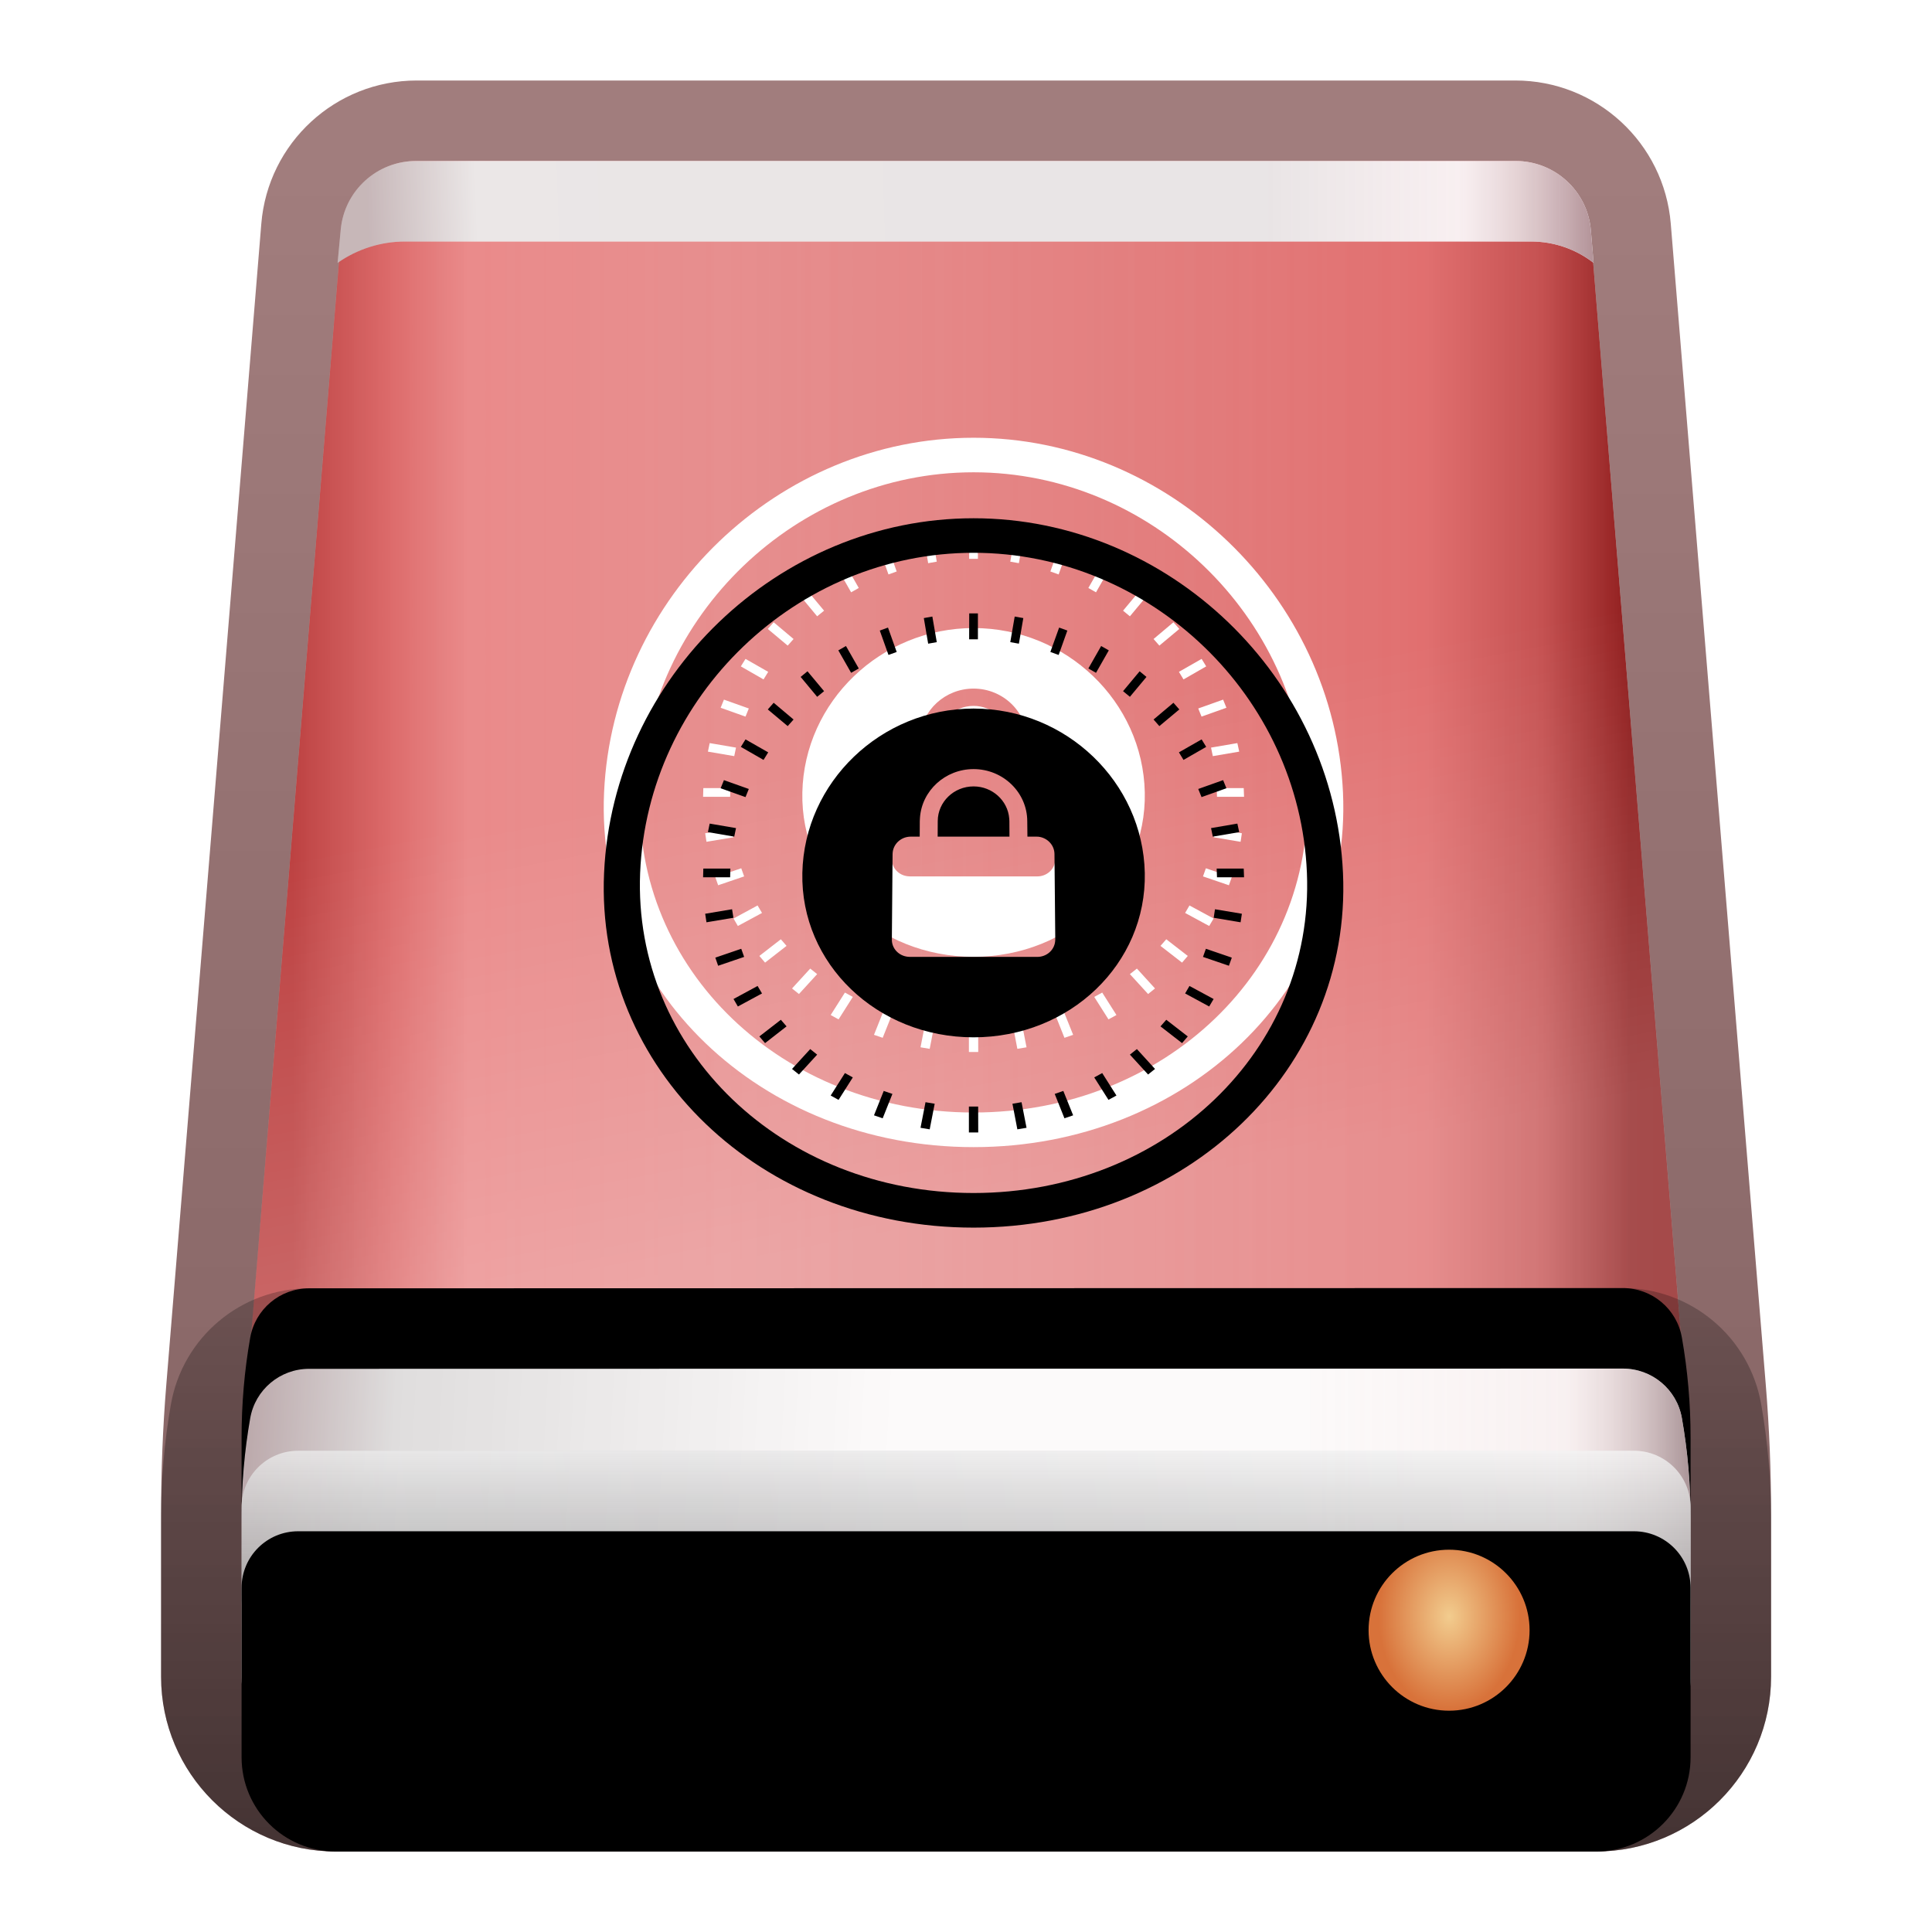 <svg xmlns="http://www.w3.org/2000/svg" xmlns:xlink="http://www.w3.org/1999/xlink" width="24" height="24" viewBox="0 0 24 24">
  <defs>
    <filter id="drive-removable-media-encrypted-a" width="123.8%" height="121.7%" x="-11.9%" y="-10.9%" filterUnits="objectBoundingBox">
      <feOffset in="SourceAlpha" result="shadowOffsetOuter1"/>
      <feGaussianBlur in="shadowOffsetOuter1" result="shadowBlurOuter1" stdDeviation=".5"/>
      <feColorMatrix in="shadowBlurOuter1" result="shadowMatrixOuter1" values="0 0 0 0 0   0 0 0 0 0   0 0 0 0 0  0 0 0 0.15 0"/>
      <feMerge>
        <feMergeNode in="shadowMatrixOuter1"/>
        <feMergeNode in="SourceGraphic"/>
      </feMerge>
    </filter>
    <linearGradient id="drive-removable-media-encrypted-b" x1="2.924%" x2="95.934%" y1="40.22%" y2="40.22%">
      <stop offset="0%" stop-color="#D95D5D"/>
      <stop offset="32.671%" stop-color="#D86D6D"/>
      <stop offset="84.578%" stop-color="#DA5656"/>
      <stop offset="93.38%" stop-color="#BB3737"/>
      <stop offset="100%" stop-color="#7F0000"/>
    </linearGradient>
    <linearGradient id="drive-removable-media-encrypted-d" x1="125.69%" x2="3.54%" y1="32.745%" y2="32.745%">
      <stop offset="0%" stop-color="#FFF" stop-opacity="0"/>
      <stop offset="90.113%" stop-color="#FFBABA" stop-opacity=".452"/>
      <stop offset="94.27%" stop-color="#E27A7A" stop-opacity=".467"/>
      <stop offset="100%" stop-color="#A12727" stop-opacity=".5"/>
    </linearGradient>
    <linearGradient id="drive-removable-media-encrypted-e" x1="59.181%" x2="54.329%" y1="63.963%" y2="34.947%">
      <stop offset="0%" stop-color="#FFF" stop-opacity=".207"/>
      <stop offset="100%" stop-color="#FFF" stop-opacity="0"/>
    </linearGradient>
    <path id="drive-removable-media-encrypted-c" d="M3.364,1.562 L17.011,1.562 C17.499,1.562 17.906,1.937 17.945,2.424 L19.125,16.844 C19.167,17.352 19.188,17.862 19.188,18.372 L19.188,20.391 C19.188,21.038 18.663,21.562 18.016,21.562 L2.359,21.562 C1.712,21.562 1.188,21.038 1.188,20.391 L1.188,18.372 C1.188,17.862 1.208,17.352 1.25,16.844 L2.43,2.424 C2.469,1.937 2.876,1.562 3.364,1.562 Z"/>
    <linearGradient id="drive-removable-media-encrypted-f" x1="50%" x2="50%" y1="2.631%" y2="100%">
      <stop offset="0%" stop-color="#470000" stop-opacity=".508"/>
      <stop offset="100%" stop-color="#340000" stop-opacity=".62"/>
    </linearGradient>
    <linearGradient id="drive-removable-media-encrypted-g" x1="50%" x2="2.738%" y1="49.672%" y2="49.798%">
      <stop offset="0%" stop-color="#FCFCFD"/>
      <stop offset="81.699%" stop-color="#FFF"/>
      <stop offset="100%" stop-color="#C3AFB2"/>
    </linearGradient>
    <linearGradient id="drive-removable-media-encrypted-i" x1="100%" x2="73.708%" y1="100%" y2="100%">
      <stop offset="0%" stop-color="#AE8D93"/>
      <stop offset="41.965%" stop-color="#EFD3D5" stop-opacity=".314"/>
      <stop offset="100%" stop-color="#CCC1C1" stop-opacity=".397"/>
    </linearGradient>
    <path id="drive-removable-media-encrypted-h" d="M3.354,1.562 L17.015,1.562 C17.501,1.562 17.907,1.935 17.949,2.42 L17.983,2.827 L17.983,2.827 C17.761,2.655 17.488,2.562 17.208,2.562 L3.219,2.562 C2.919,2.562 2.627,2.655 2.381,2.827 L2.381,2.827 L2.381,2.827 L2.42,2.412 C2.465,1.931 2.87,1.562 3.354,1.562 Z"/>
    <linearGradient id="drive-removable-media-encrypted-l" x1="44.527%" x2="0%" y1="48.439%" y2="47.758%">
      <stop offset="0%" stop-color="#FEFEFE"/>
      <stop offset="77.706%" stop-color="#D8D8D8"/>
      <stop offset="100%" stop-color="#AB9699"/>
    </linearGradient>
    <linearGradient id="drive-removable-media-encrypted-m" x1="100%" x2="73.708%" y1="100%" y2="100%">
      <stop offset="0%" stop-color="#AB9699"/>
      <stop offset="32.662%" stop-color="#EDD5D6" stop-opacity=".314"/>
      <stop offset="100%" stop-color="#F6EAEA" stop-opacity=".233"/>
    </linearGradient>
    <path id="drive-removable-media-encrypted-k" d="M19.08,17.178 C19.152,17.588 19.188,18.003 19.188,18.42 L19.188,20.391 C19.188,21.038 18.663,21.562 18.016,21.562 L2.359,21.562 C1.712,21.562 1.188,21.038 1.188,20.391 L1.188,18.418 C1.188,18.003 1.223,17.589 1.295,17.18 C1.357,16.825 1.665,16.566 2.026,16.566 L18.347,16.563 C18.709,16.563 19.018,16.822 19.08,17.178 Z"/>
    <filter id="drive-removable-media-encrypted-j" width="105.6%" height="140%" x="-2.8%" y="-30%" filterUnits="objectBoundingBox">
      <feOffset dy="-1" in="SourceAlpha" result="shadowOffsetOuter1"/>
      <feColorMatrix in="shadowOffsetOuter1" values="0 0 0 0 1   0 0 0 0 1   0 0 0 0 1  0 0 0 0.16 0"/>
    </filter>
    <linearGradient id="drive-removable-media-encrypted-n" x1="50%" x2="50%" y1="-20.244%" y2="100%">
      <stop offset="0%" stop-opacity=".18"/>
      <stop offset="100%" stop-opacity=".467"/>
    </linearGradient>
    <linearGradient id="drive-removable-media-encrypted-o" x1="100%" x2="0%" y1="50%" y2="52.443%">
      <stop offset="0%" stop-color="#E3E3E3"/>
      <stop offset="68.204%" stop-color="#C1BFC1"/>
      <stop offset="100%" stop-color="#CBCBCB"/>
    </linearGradient>
    <linearGradient id="drive-removable-media-encrypted-q" x1="50%" x2="50%" y1="0%" y2="100%">
      <stop offset="0%" stop-color="#FFF" stop-opacity=".5"/>
      <stop offset="100%" stop-opacity=".326"/>
    </linearGradient>
    <path id="drive-removable-media-encrypted-p" d="M1.891,17.584 L18.484,17.584 C18.873,17.584 19.188,17.898 19.188,18.287 L19.188,20.391 C19.188,21.038 18.663,21.562 18.016,21.562 L2.359,21.562 C1.712,21.562 1.188,21.038 1.188,20.391 L1.188,18.287 C1.188,17.898 1.502,17.584 1.891,17.584 Z"/>
    <filter id="drive-removable-media-encrypted-r" width="105.6%" height="125.1%" x="-2.8%" y="-12.6%" filterUnits="objectBoundingBox">
      <feOffset dy="1" in="SourceAlpha" result="shadowOffsetInner1"/>
      <feComposite in="shadowOffsetInner1" in2="SourceAlpha" k2="-1" k3="1" operator="arithmetic" result="shadowInnerInner1"/>
      <feColorMatrix in="shadowInnerInner1" values="0 0 0 0 1   0 0 0 0 1   0 0 0 0 1  0 0 0 1 0"/>
    </filter>
    <radialGradient id="drive-removable-media-encrypted-s" cx="50%" cy="22.082%" r="79.752%" fx="50%" fy="22.082%" gradientTransform="matrix(0 1 -.8 0 .677 -.28)">
      <stop offset="0%" stop-color="#760000" stop-opacity=".377"/>
      <stop offset="0%" stop-color="#760000" stop-opacity=".377"/>
      <stop offset="100%" stop-color="#530000" stop-opacity=".609"/>
    </radialGradient>
    <radialGradient id="drive-removable-media-encrypted-t" cx="50%" cy="41.549%" r="58.354%" fx="50%" fy="41.549%" gradientTransform="matrix(0 1 -.75 0 .812 -.085)">
      <stop offset="0%" stop-color="#F2CC8E"/>
      <stop offset="99.921%" stop-color="#D8723A"/>
    </radialGradient>
    <path id="drive-removable-media-encrypted-u" d="M12.094,5.438 C14.517,5.438 16.572,7.41 16.683,9.844 C16.794,12.278 14.739,14.25 12.094,14.25 C9.448,14.25 7.393,12.278 7.504,9.844 C7.615,7.41 9.67,5.438 12.094,5.438 Z M12.094,5.867 C9.897,5.867 8.042,7.648 7.952,9.844 C7.862,12.04 9.716,13.82 12.094,13.82 C14.472,13.82 16.326,12.04 16.235,9.844 C16.145,7.648 14.291,5.867 12.094,5.867 Z M12.151,12.746 L12.152,13.068 L12.036,13.068 L12.036,12.746 L12.151,12.746 Z M12.69,12.692 L12.752,13.01 L12.638,13.029 L12.577,12.711 L12.69,12.692 Z M11.497,12.692 L11.611,12.711 L11.549,13.029 L11.435,13.01 L11.497,12.692 Z M13.209,12.552 L13.331,12.855 L13.223,12.892 L13.102,12.589 L13.209,12.552 Z M10.978,12.552 L11.086,12.589 L10.965,12.892 L10.857,12.855 L10.978,12.552 Z M13.692,12.33 L13.869,12.609 L13.77,12.663 L13.593,12.384 L13.692,12.33 Z M10.496,12.33 L10.594,12.384 L10.417,12.663 L10.319,12.609 L10.496,12.33 Z M14.123,12.032 L14.348,12.279 L14.262,12.348 L14.036,12.101 L14.123,12.032 Z M10.065,12.032 L10.151,12.101 L9.925,12.348 L9.839,12.279 L10.065,12.032 Z M14.488,11.668 L14.755,11.875 L14.684,11.958 L14.416,11.75 L14.488,11.668 Z M9.7,11.668 L9.771,11.75 L9.504,11.958 L9.433,11.875 L9.7,11.668 Z M12.094,7.802 C13.245,7.802 14.197,8.716 14.221,9.844 C14.244,10.972 13.292,11.886 12.094,11.886 C10.895,11.886 9.943,10.972 9.967,9.844 C9.991,8.716 10.943,7.802 12.094,7.802 Z M14.776,11.248 L15.076,11.41 L15.021,11.503 L14.722,11.341 L14.776,11.248 Z M9.411,11.248 L9.466,11.341 L9.166,11.503 L9.112,11.41 L9.411,11.248 Z M9.208,10.786 L9.244,10.887 L8.921,10.997 L8.886,10.896 L9.208,10.786 Z M14.98,10.786 L15.302,10.896 L15.266,10.997 L14.944,10.887 L14.98,10.786 Z M12.094,8.554 C11.741,8.554 11.45,8.823 11.428,9.161 L11.426,9.199 L11.425,9.393 L11.314,9.393 C11.199,9.393 11.104,9.476 11.09,9.583 L11.088,9.608 L11.079,10.672 C11.078,10.782 11.164,10.873 11.276,10.885 L11.303,10.887 L12.885,10.887 C13.001,10.887 13.095,10.804 13.107,10.697 L13.109,10.672 L13.099,9.608 C13.098,9.498 13.011,9.407 12.9,9.394 L12.874,9.393 L12.763,9.393 L12.761,9.199 C12.759,8.843 12.46,8.554 12.094,8.554 Z M15.093,10.295 L15.427,10.351 L15.411,10.457 L15.077,10.401 L15.093,10.295 Z M9.094,10.295 L9.111,10.401 L8.776,10.457 L8.76,10.351 L9.094,10.295 Z M15.45,9.79 L15.454,9.898 L15.118,9.898 L15.114,9.79 L15.45,9.79 Z M9.073,9.79 L9.07,9.898 L8.734,9.898 L8.737,9.79 L9.073,9.79 Z M12.094,8.769 C12.327,8.769 12.519,8.945 12.537,9.167 L12.539,9.199 L12.54,9.393 L11.648,9.393 L11.649,9.199 C11.65,8.962 11.849,8.769 12.094,8.769 Z M15.371,9.231 L15.394,9.337 L15.066,9.393 L15.044,9.287 L15.371,9.231 Z M8.816,9.231 L9.143,9.287 L9.121,9.393 L8.794,9.337 L8.816,9.231 Z M15.194,8.691 L15.235,8.792 L14.926,8.902 L14.885,8.801 L15.194,8.691 Z M8.993,8.691 L9.302,8.801 L9.261,8.902 L8.952,8.792 L8.993,8.691 Z M14.927,8.185 L14.984,8.278 L14.702,8.44 L14.645,8.346 L14.927,8.185 Z M9.261,8.185 L9.543,8.346 L9.485,8.44 L9.203,8.278 L9.261,8.185 Z M14.577,7.73 L14.65,7.813 L14.402,8.02 L14.33,7.938 L14.577,7.73 Z M9.611,7.73 L9.858,7.938 L9.785,8.02 L9.538,7.813 L9.611,7.73 Z M14.157,7.339 L14.242,7.409 L14.036,7.656 L13.951,7.586 L14.157,7.339 Z M10.031,7.339 L10.237,7.586 L10.151,7.656 L9.946,7.409 L10.031,7.339 Z M13.679,7.025 L13.774,7.079 L13.615,7.358 L13.52,7.304 L13.679,7.025 Z M10.509,7.025 L10.668,7.304 L10.573,7.358 L10.414,7.079 L10.509,7.025 Z M13.157,6.796 L13.259,6.833 L13.151,7.136 L13.048,7.099 L13.157,6.796 Z M11.031,6.796 L11.139,7.099 L11.037,7.136 L10.929,6.833 L11.031,6.796 Z M12.605,6.659 L12.712,6.678 L12.657,6.996 L12.55,6.977 L12.605,6.659 Z M11.582,6.659 L11.637,6.977 L11.53,6.996 L11.476,6.678 L11.582,6.659 Z M12.148,6.62 L12.148,6.942 L12.039,6.942 L12.04,6.62 L12.148,6.62 Z"/>
    <filter id="drive-removable-media-encrypted-v" width="132.7%" height="134%" x="-16.3%" y="-17%" filterUnits="objectBoundingBox">
      <feGaussianBlur in="SourceAlpha" result="shadowBlurInner1" stdDeviation="1"/>
      <feOffset dy="1" in="shadowBlurInner1" result="shadowOffsetInner1"/>
      <feComposite in="shadowOffsetInner1" in2="SourceAlpha" k2="-1" k3="1" operator="arithmetic" result="shadowInnerInner1"/>
      <feColorMatrix in="shadowInnerInner1" values="0 0 0 0 1   0 0 0 0 0.537   0 0 0 0 0.51  0 0 0 0.65 0"/>
    </filter>
  </defs>
  <g fill="none" fill-rule="evenodd">
    <g filter="url(#drive-removable-media-encrypted-a)" transform="translate(1.813 .438)">
      <use fill="url(#drive-removable-media-encrypted-b)" xlink:href="#drive-removable-media-encrypted-c"/>
      <use fill="url(#drive-removable-media-encrypted-d)" xlink:href="#drive-removable-media-encrypted-c"/>
      <use fill="url(#drive-removable-media-encrypted-e)" xlink:href="#drive-removable-media-encrypted-c"/>
      <path fill="url(#drive-removable-media-encrypted-f)" fill-rule="nonzero" d="M17.011,0.562 L3.364,0.562 C2.355,0.562 1.515,1.337 1.433,2.342 L0.253,16.762 C0.209,17.298 0.188,17.835 0.188,18.372 L0.188,20.391 C0.188,21.59 1.16,22.562 2.359,22.562 L18.016,22.562 C19.215,22.562 20.188,21.59 20.188,20.391 L20.188,18.372 C20.188,17.835 20.166,17.298 20.122,16.762 L18.942,2.342 C18.86,1.337 18.02,0.562 17.011,0.562 Z M17.011,1.562 C17.499,1.562 17.906,1.937 17.945,2.424 L19.125,16.844 C19.167,17.352 19.188,17.862 19.188,18.372 L19.188,20.391 C19.188,21.038 18.663,21.562 18.016,21.562 L2.359,21.562 C1.712,21.562 1.188,21.038 1.188,20.391 L1.188,18.372 C1.188,17.862 1.208,17.352 1.25,16.844 L2.43,2.424 C2.469,1.937 2.876,1.562 3.364,1.562 L17.011,1.562 Z"/>
      <use fill="url(#drive-removable-media-encrypted-g)" xlink:href="#drive-removable-media-encrypted-h"/>
      <use fill="url(#drive-removable-media-encrypted-i)" xlink:href="#drive-removable-media-encrypted-h"/>
      <use fill="#000" filter="url(#drive-removable-media-encrypted-j)" xlink:href="#drive-removable-media-encrypted-k"/>
      <use fill="url(#drive-removable-media-encrypted-l)" xlink:href="#drive-removable-media-encrypted-k"/>
      <use fill="url(#drive-removable-media-encrypted-m)" xlink:href="#drive-removable-media-encrypted-k"/>
      <path fill="url(#drive-removable-media-encrypted-n)" fill-rule="nonzero" d="M18.347,15.563 L2.026,15.566 C1.18,15.566 0.456,16.174 0.31,17.008 C0.228,17.473 0.188,17.945 0.188,18.418 L0.188,20.391 C0.188,21.59 1.16,22.562 2.359,22.562 L18.016,22.562 C19.215,22.562 20.188,21.59 20.188,20.391 L20.188,18.42 C20.188,17.946 20.147,17.473 20.065,17.006 C19.919,16.172 19.195,15.562 18.347,15.563 Z M18.347,16.563 C18.709,16.563 19.018,16.822 19.08,17.178 C19.152,17.588 19.188,18.003 19.188,18.42 L19.188,20.391 C19.188,21.038 18.663,21.562 18.016,21.562 L2.359,21.562 C1.712,21.562 1.188,21.038 1.188,20.391 L1.188,18.418 C1.188,18.003 1.223,17.589 1.295,17.18 C1.357,16.825 1.665,16.566 2.026,16.566 L18.347,16.563 Z"/>
      <use fill="url(#drive-removable-media-encrypted-o)" fill-opacity=".6" xlink:href="#drive-removable-media-encrypted-p"/>
      <use fill="url(#drive-removable-media-encrypted-q)" xlink:href="#drive-removable-media-encrypted-p"/>
      <use fill="#000" filter="url(#drive-removable-media-encrypted-r)" xlink:href="#drive-removable-media-encrypted-p"/>
      <path fill="url(#drive-removable-media-encrypted-s)" d="M16.188,20.75 C16.705,20.75 17.125,20.414 17.125,20 C17.125,19.586 16.705,19.25 16.188,19.25 C15.67,19.25 15.25,19.586 15.25,20 C15.25,20.414 15.67,20.75 16.188,20.75 Z"/>
      <ellipse cx="16.188" cy="19.813" fill="url(#drive-removable-media-encrypted-t)" rx="1" ry="1"/>
    </g>
    <use fill="#FFF" xlink:href="#drive-removable-media-encrypted-u"/>
    <use fill="#000" filter="url(#drive-removable-media-encrypted-v)" xlink:href="#drive-removable-media-encrypted-u"/>
  </g>
</svg>
